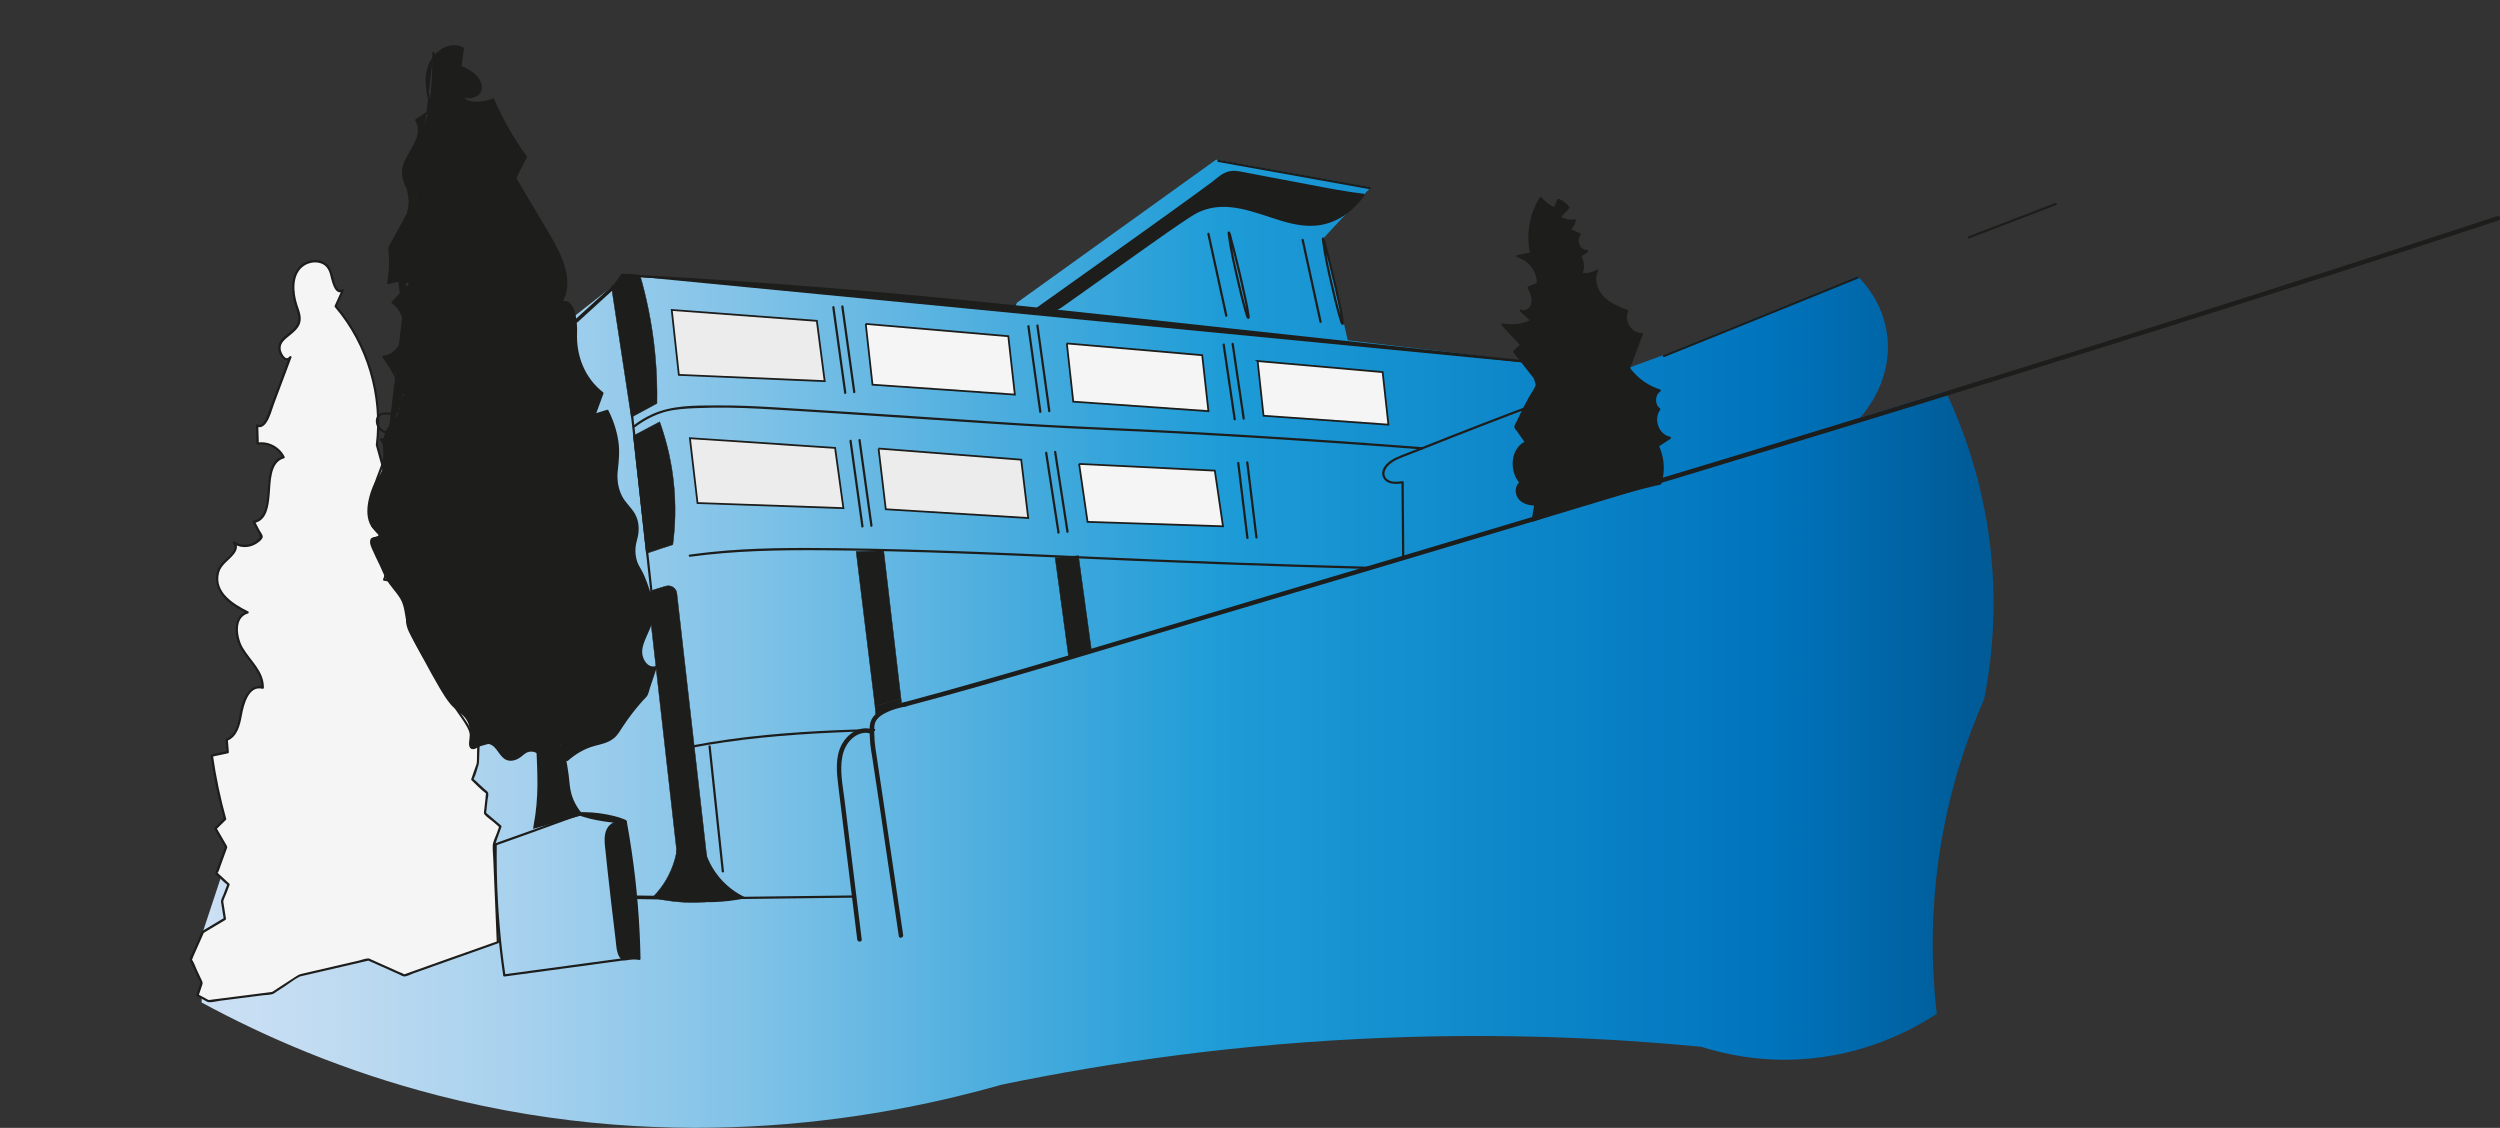 <?xml version="1.0" encoding="UTF-8"?><svg id="Calque_2" xmlns="http://www.w3.org/2000/svg" xmlns:xlink="http://www.w3.org/1999/xlink" viewBox="0 0 1387.2 625.83"><rect x="0" y="0" width="1387.2" height="625.83" fill="#333333" stroke="none"/><defs><style>.cls-1{opacity:.4;}.cls-1,.cls-2{fill:none;}.cls-3{fill:url(#Ciel);}.cls-4,.cls-5{fill:#f5f5f5;}.cls-6,.cls-7,.cls-8,.cls-9{fill:#1d1d1b;}.cls-10{fill:url(#Orange_Jaune);}.cls-7,.cls-8,.cls-11,.cls-5,.cls-9,.cls-2{stroke:#1d1d1b;stroke-miterlimit:10;}.cls-7,.cls-2{stroke-width:2px;}.cls-8{stroke-width:.25px;}.cls-11{fill:#ececec;}</style><linearGradient id="Orange_Jaune" x1="562.82" y1="129.54" x2="675.08" y2="129.54" gradientUnits="userSpaceOnUse"><stop offset="0" stop-color="#ffee25"/><stop offset=".02" stop-color="#fee820"/><stop offset=".1" stop-color="#fdd60e"/><stop offset=".19" stop-color="#fdca03"/><stop offset=".28" stop-color="#fdc700"/><stop offset=".67" stop-color="#f08f34"/><stop offset=".89" stop-color="#e86031"/><stop offset="1" stop-color="#e2312d"/></linearGradient><linearGradient id="Ciel" x1="111.91" y1="357.19" x2="1106.22" y2="357.19" gradientUnits="userSpaceOnUse"><stop offset="0" stop-color="#cce0f4"/><stop offset=".06" stop-color="#c2dcf2"/><stop offset=".17" stop-color="#a9d2ee"/><stop offset=".31" stop-color="#7fc2e7"/><stop offset=".46" stop-color="#46abdd"/><stop offset=".57" stop-color="#1e9cd7"/><stop offset=".87" stop-color="#0075be"/><stop offset=".99" stop-color="#005b97"/></linearGradient></defs><g id="Calque_1-2"><g><polygon class="cls-1" points="0 0 998.06 0 993.66 554.35 28.77 550.7 0 0"/><g><path class="cls-10" d="M562.82,169.93c37.42-26.93,74.84-53.86,112.26-80.79"/><path class="cls-6" d="M563.13,170.47c14.59-10.5,29.18-21,43.77-31.5s29.18-21,43.77-31.5c8.24-5.93,16.48-11.86,24.72-17.79,.65-.47,.02-1.55-.63-1.08-14.59,10.5-29.18,21-43.77,31.5-14.59,10.5-29.18,21-43.77,31.5-8.24,5.93-16.48,11.86-24.72,17.79-.65,.47-.02,1.55,.63,1.08h0Z"/></g><path class="cls-3" d="M275.22,209.7l70.24-55.28,7.43-1.38,209.4,18.67,2.06-3.81,110.41-79.34,85.82,15.41-25.87,27.82,13.13,57.05,130.32,15.22,19.17,1.55,4.85-.97,22.15-8.08,106.48-43.27c3.83,3.81,13.66,14.63,16.17,31.55,3.82,25.8-12.54,44.39-14.94,47.02,15.86-4.91,31.73-9.82,47.59-14.74,10.85,23.05,24.47,59.94,26.35,106.71,1,24.91-1.56,46.62-5,64-9.24,21.02-19.66,50.54-25,87-5.14,35.15-3.9,65.4-1.31,87.73-12.71,8.3-39.67,23.37-76.69,25.27-22.81,1.17-41.56-3.06-54-7-51.6-4.96-110.39-7.51-175-5-80.89,3.14-152.57,13.5-213,26-62.53,17.75-178.37,40.57-313,6-52.36-13.45-96.23-32.66-131.09-51.55v-37.18l15.65-47.3L275.22,209.7Z"/><g><path class="cls-6" d="M345.46,152.7c68.06,3.64,136.05,8.92,203.87,15.84,17.9,1.82,35.78,3.76,53.67,5.7,100.13,10.85,200.26,21.69,300.39,32.54"/><path class="cls-6" d="M345.46,153.33c72.84,3.91,145.57,9.7,218.12,17.31,72.28,7.58,144.52,15.61,216.78,23.44,41.01,4.44,82.02,8.89,123.04,13.33,.8,.09,.79-1.16,0-1.25-72.79-7.89-145.58-15.77-218.36-23.66-72.12-7.81-144.2-16.06-216.49-22.04-40.98-3.39-82.01-6.18-123.08-8.38-.8-.04-.8,1.21,0,1.25h0Z"/></g><path class="cls-6" d="M904.15,205.64c-10.21,3.06-20.29,6.54-30.33,10.12-11.83,4.21-23.59,8.6-35.32,13.06-11.12,4.23-22.21,8.54-33.29,12.89-8.28,3.25-16.55,6.53-24.81,9.81-4.07,1.61-8.45,3.03-11.44,6.42-1.8,2.04-2.74,4.77-1.36,7.31,1.3,2.4,4.02,3.18,6.58,3.26,1.42,.05,2.84-.11,4.25-.32l-.79-.6c.12,14.01,.23,28.02,.35,42.03,0,.8,1.26,.81,1.25,0-.12-14.01-.23-28.02-.35-42.03,0-.44-.39-.66-.79-.6-2.68,.41-6.29,.77-8.49-1.18-2.77-2.46-1-5.95,1.24-7.98,3.06-2.77,7.16-4.01,10.93-5.51,8.02-3.18,16.04-6.36,24.07-9.51,10.6-4.16,21.23-8.29,31.87-12.34,11.23-4.28,22.49-8.49,33.8-12.54,9.88-3.55,19.81-7,29.84-10.11,1.05-.33,2.1-.65,3.16-.96,.77-.23,.44-1.44-.33-1.21h0Z"/><path class="cls-6" d="M923.46,198.12c28-11.27,55.98-22.59,83.93-33.96,7.84-3.19,15.67-6.38,23.51-9.57,.73-.3,.41-1.51-.33-1.21-27.95,11.4-55.92,22.75-83.91,34.05-7.84,3.17-15.69,6.33-23.53,9.49-.74,.3-.42,1.51,.33,1.21h0Z"/><path class="cls-6" d="M1092.59,132.34c16.1-6.19,32.2-12.38,48.3-18.57,.74-.29,.42-1.49-.33-1.21-16.1,6.19-32.2,12.38-48.3,18.57-.74,.29-.42,1.49,.33,1.21h0Z"/><g><path class="cls-6" d="M853.75,212.41c-4.5-5.77-9.01-11.54-13.51-17.3,1.3-1.26,2.61-2.52,3.91-3.77-3.49-3.76-6.99-7.52-10.48-11.28,5.46,1.09,11.24,.34,16.27-2.11-2.01-1.85-4.02-3.7-6.03-5.54,2.61,1.39,5.86-1.24,6.37-4.24,.51-2.99-.81-5.96-2.09-8.7,1.74-.69,3.48-1.38,5.22-2.07,.13-6.96-4.92-13.66-11.47-15.23,2.56-.51,5.13-1.02,7.69-1.53-2.38-10.41-.44-21.8,5.24-30.74,2.08,2.59,4.8,4.63,7.82,5.86,.65-1.62,1.31-3.25,1.96-4.87,2.22,.8,4.19,2.31,5.58,4.27-1.68,1.79-3.36,3.58-5.05,5.36,2.54,1.65,5.69,2.29,8.64,1.75-.43,1.99-1.51,3.83-3.03,5.13,1.92,.89,3.83,1.77,5.75,2.66-3.01,3.11-.17,9.6,4.08,9.3-1.31,.91-2.62,1.82-3.93,2.74,1.85,2.85,2.1,6.74,.63,9.82,3,.6,6.22-.03,8.8-1.73-2.43,4.75-.47,10.89,3.2,14.69,3.67,3.81,8.68,5.82,13.53,7.73-2.7,5.49,2.18,13.13,8.11,12.7-2.38,6.34-4.76,12.68-7.13,19.01,4.22,5.87,10.32,10.26,17.1,12.33-3.42,2.11-3.58,8.09-.27,10.39-4.21,5.32-.66,14.85,5.9,15.87-2.25,1.49-4.5,2.97-6.75,4.46,.91,1.9,1.94,4.57,2.45,7.89,.88,5.71-.22,10.4-1.02,12.95-11.39,2.66-23.27,5.74-35.58,9.32-12.37,3.6-24.12,7.39-35.24,11.29,.51-2.96,1.02-5.93,1.53-8.89-3.23-.06-6.69-.88-8.82-3.39-2.13-2.52-2.11-7.07,.68-8.75-6.09-6.28-4.96-18.92,2.93-22.44-1.97-2.81-3.93-5.63-5.9-8.44,3.44-8,7.47-15.72,12.04-23.08-2.2-7.18-4.41-14.37-6.61-21.55"/><path class="cls-6" d="M854.19,211.97c-4.5-5.77-9.01-11.54-13.51-17.3v.88c1.3-1.26,2.61-2.52,3.91-3.77,.25-.24,.23-.64,0-.88-3.49-3.76-6.99-7.52-10.48-11.28l-.61,1.04c5.7,1.09,11.51,.32,16.75-2.17,.36-.17,.41-.73,.13-.98-2.01-1.85-4.02-3.7-6.03-5.54l-.76,.98c2.7,1.28,5.54-.51,6.75-3.01,1.7-3.52-.11-7.54-1.62-10.78l-.37,.92c1.74-.69,3.48-1.38,5.22-2.07,.26-.1,.46-.31,.46-.6,.04-7.17-4.9-14.05-11.93-15.83v1.21c2.56-.51,5.13-1.02,7.69-1.53,.34-.07,.51-.46,.44-.77-2.3-10.3-.43-21.32,5.18-30.26l-.98,.13c2.18,2.66,4.93,4.69,8.1,6.02,.34,.14,.66-.16,.77-.44,.65-1.62,1.31-3.25,1.96-4.87l-.77,.44c2.1,.8,3.87,2.17,5.21,3.98l.1-.76c-1.68,1.79-3.36,3.58-5.05,5.36-.28,.3-.22,.76,.13,.98,2.75,1.72,5.92,2.34,9.12,1.82l-.77-.77c-.45,1.92-1.4,3.54-2.87,4.86-.28,.25-.23,.82,.13,.98,1.92,.89,3.83,1.77,5.75,2.66l-.13-.98c-3.23,3.56-.5,10.55,4.52,10.36l-.32-1.16c-1.31,.91-2.62,1.82-3.93,2.74-.27,.19-.41,.55-.22,.86,1.72,2.77,1.98,6.21,.63,9.19-.15,.33-.06,.84,.37,.92,3.25,.58,6.49-.03,9.28-1.79l-.86-.86c-2.31,4.75-.86,10.34,2.32,14.33,3.69,4.63,9.44,6.91,14.79,9.01l-.37-.92c-2.72,5.85,1.93,13.97,8.65,13.64l-.6-.79c-1.45,3.86-2.9,7.73-4.35,11.59-.75,2.01-1.51,4.02-2.26,6.03-.22,.58-.66,1.25-.46,1.87s1.06,1.4,1.45,1.87c4.17,5.05,9.78,8.8,16.03,10.74l-.15-1.14c-3.86,2.54-3.96,8.74-.27,11.47l-.22-.86c-4.3,5.65-.88,15.53,6.28,16.79l-.15-1.14c-2.25,1.49-4.5,2.97-6.75,4.46-.3,.2-.38,.53-.22,.86,3.03,6.37,3.45,13.64,1.36,20.37l.44-.44c-18.85,4.4-37.51,9.6-55.92,15.58-4.98,1.62-9.95,3.3-14.9,5.03l.77,.77c.51-2.96,1.02-5.93,1.53-8.89,.07-.4-.17-.78-.6-.79-3.14-.08-6.88-.86-8.72-3.69-1.42-2.18-1.47-5.74,.9-7.29,.34-.22,.41-.68,.13-.98-5.55-5.86-5.1-17.79,2.81-21.45,.29-.13,.4-.6,.22-.86-1.97-2.81-3.93-5.63-5.9-8.44v.63c3.22-7.48,6.95-14.74,11.19-21.69,.35-.58,.94-1.17,.91-1.87-.03-.95-.66-2.14-.93-3.05-.62-2.03-1.25-4.06-1.87-6.09-1.27-4.14-2.54-8.28-3.81-12.42-.24-.77-1.44-.44-1.21,.33,1.53,5,3.07,10,4.6,14.99,.38,1.25,.77,2.5,1.15,3.75,.32,1.05,.92,2.1,.44,3.12-1.05,2.21-2.56,4.28-3.75,6.42-2.34,4.2-4.5,8.5-6.48,12.89-.41,.9-1.27,2.16-1.38,3.14-.09,.82,1.02,1.85,1.47,2.49,1.5,2.14,2.99,4.29,4.49,6.43l.22-.86c-8.66,4.01-9.11,17.02-3.06,23.42l.13-.98c-2.79,1.82-3.1,5.68-1.66,8.47,1.88,3.63,6.34,4.73,10.1,4.83l-.6-.79c-.51,2.96-1.02,5.93-1.53,8.89-.07,.43,.28,.94,.77,.77,12.74-4.46,25.61-8.55,38.58-12.25,6.66-1.9,13.35-3.7,20.07-5.4,3.16-.8,6.32-1.57,9.49-2.33,.92-.22,2.61-.2,3.11-1.07,.47-.82,.59-2.09,.78-3.01,1.25-6.2,.45-12.61-2.27-18.32l-.22,.86c2.25-1.49,4.5-2.97,6.75-4.46,.41-.27,.42-1.04-.15-1.14-6.42-1.13-9.37-9.91-5.53-14.95,.22-.29,.02-.68-.22-.86-2.92-2.16-2.75-7.32,.27-9.31,.45-.3,.38-.98-.15-1.14-5.92-1.85-11.21-5.38-15.22-10.12-.44-.52-1.28-1.21-1.27-1.91,0-.74,.7-1.86,.96-2.55,.67-1.78,1.33-3.56,2-5.33,1.33-3.56,2.67-7.11,4-10.67,.14-.37-.22-.81-.6-.79-5.7,.28-9.92-6.71-7.57-11.76,.18-.39,.03-.76-.37-.92-4.83-1.9-9.93-3.92-13.51-7.84-3.27-3.57-5.06-9.11-2.84-13.67,.26-.53-.29-1.21-.86-.86-2.5,1.58-5.4,2.19-8.32,1.67l.37,.92c1.53-3.39,1.34-7.28-.63-10.45l-.22,.86c1.31-.91,2.62-1.82,3.93-2.74,.48-.33,.35-1.19-.32-1.16-3.87,.14-6.16-5.44-3.63-8.23,.25-.27,.26-.8-.13-.98-1.92-.89-3.83-1.77-5.75-2.66l.13,.98c1.61-1.45,2.69-3.3,3.19-5.41,.12-.5-.3-.85-.77-.77-2.87,.47-5.71-.16-8.16-1.69l.13,.98c1.68-1.79,3.36-3.58,5.05-5.36,.17-.18,.26-.53,.1-.76-1.55-2.09-3.53-3.62-5.96-4.55-.34-.13-.65,.15-.77,.44-.65,1.62-1.31,3.25-1.96,4.87l.77-.44c-2.97-1.25-5.51-3.22-7.55-5.7-.27-.32-.79-.18-.98,.13-5.79,9.22-7.68,20.6-5.31,31.22l.44-.77c-2.56,.51-5.13,1.02-7.69,1.53-.61,.12-.58,1.06,0,1.21,6.5,1.65,11.05,8,11.01,14.63l.46-.6c-1.74,.69-3.48,1.38-5.22,2.07-.4,.16-.56,.52-.37,.92,1.22,2.62,2.71,5.76,1.91,8.71-.58,2.15-2.99,4.48-5.34,3.37-.6-.29-1.31,.47-.76,.98,2.01,1.85,4.02,3.7,6.03,5.54l.13-.98c-4.91,2.34-10.44,3.07-15.79,2.05-.6-.12-1.05,.57-.61,1.04,3.49,3.76,6.99,7.52,10.48,11.28v-.88c-1.3,1.26-2.61,2.52-3.91,3.77-.26,.26-.21,.62,0,.88,4.5,5.77,9.01,11.54,13.51,17.3,.49,.63,1.37-.26,.88-.88h0Z"/></g><path class="cls-6" d="M502.45,392.04c57.83-15.34,115.02-33.2,172.37-50.24,57.66-17.13,115.3-34.29,172.91-51.57,57.61-17.28,115.19-34.68,172.71-52.28,57.52-17.6,114.99-35.38,172.37-53.44,57.39-18.06,114.69-36.4,171.88-55.08,7.22-2.36,14.44-4.72,21.65-7.09,1.52-.5,.87-2.91-.66-2.41-57.16,18.77-114.44,37.18-171.81,55.32-57.36,18.13-114.8,35.98-172.31,53.62s-115.07,35.08-172.67,52.4-115.24,34.5-172.89,51.64c-57.43,17.07-114.73,34.71-172.45,50.8-7.24,2.02-14.49,3.99-21.75,5.92-1.55,.41-.89,2.82,.66,2.41h0Z"/><path class="cls-6" d="M346.4,153.34c.64,19.14,3.72,38.17,9.17,56.53,.23,.77,1.44,.44,1.21-.33-5.42-18.26-8.49-37.16-9.13-56.2-.03-.8-1.28-.81-1.25,0h0Z"/><path class="cls-6" d="M378.98,421.39l-1.85-4.63c-.24-.59-1.31-.6-1.23,.17,1.79,17.53,3.58,35.07,5.37,52.6,.51,5.02,1.03,10.04,1.54,15.06,.06,.56,.85,.92,1.16,.32,.79-1.52,1.58-3.03,2.37-4.55,.37-.71-.71-1.35-1.08-.63-.79,1.52-1.58,3.03-2.37,4.55l1.16,.32c-1.79-17.53-3.58-35.07-5.37-52.6-.51-5.02-1.03-10.04-1.54-15.06l-1.23,.17,1.85,4.63c.29,.74,1.5,.42,1.21-.33h0Z"/><path class="cls-6" d="M370.59,417.98c3.46,17.88,6.24,35.88,8.32,53.97,.59,5.13,1.12,10.26,1.6,15.4,.07,.79,1.32,.8,1.25,0-1.7-18.16-4.08-36.26-7.15-54.24-.88-5.16-1.82-10.32-2.82-15.46-.15-.79-1.36-.45-1.21,.33h0Z"/><path class="cls-6" d="M393.11,414.14c1.91,18.01,3.82,36.02,5.73,54.03,.54,5.12,1.09,10.24,1.63,15.37,.08,.79,1.33,.8,1.25,0-1.91-18.01-3.82-36.02-5.73-54.03-.54-5.12-1.09-10.24-1.63-15.37-.08-.79-1.33-.8-1.25,0h0Z"/><path class="cls-6" d="M368.33,393.43c-1.89-20.63-3.78-41.26-5.67-61.89-.07-.79-1.32-.8-1.25,0,1.89,20.63,3.78,41.26,5.67,61.89,.07,.79,1.32,.8,1.25,0h0Z"/><path class="cls-6" d="M363.15,337.89c-3.25-29.57-6.5-59.14-9.75-88.71-.91-8.26-1.82-16.52-2.72-24.78-.09-.79-1.34-.8-1.25,0,3.25,29.57,6.5,59.14,9.75,88.71,.91,8.26,1.82,16.52,2.72,24.78,.09,.79,1.34,.8,1.25,0h0Z"/><path class="cls-6" d="M349.68,153.39c1.67,19.04,4.71,37.96,9.11,56.56,.18,.78,1.39,.45,1.21-.33-4.37-18.5-7.4-37.29-9.06-56.23-.07-.8-1.32-.8-1.25,0h0Z"/><path class="cls-6" d="M501.78,389.63c-3.29,.62-6.54,1.53-9.63,2.84-3.65,1.55-7.69,3.91-9.02,7.9-.93,2.78-.59,6.21-.46,9.1,.11,2.44,.36,4.88,.76,7.29,.23,1.41,.46,2.83,.68,4.24,2.62,16.92,5.08,33.86,7.58,50.8,2.35,15.89,4.69,31.77,7.04,47.66,.23,1.59,2.64,.91,2.41-.66-3.68-24.95-7.35-49.9-11.06-74.84-1.04-6.98-2.08-13.96-3.14-20.93-.81-5.28-1.76-10.49-1.82-15.86-.03-2.69-.31-5.68,1.43-7.93,1.37-1.77,3.39-2.97,5.37-3.93,3.31-1.6,6.94-2.59,10.55-3.27,1.58-.3,.91-2.71-.66-2.41h0Z"/><path class="cls-6" d="M483.37,404.53c-6.61-1.79-13.02,2.67-16.14,8.29-3.93,7.07-3,15.72-2.06,23.41,2.22,18.13,4.46,36.26,6.7,54.38,1.26,10.23,2.52,20.45,3.78,30.68,.19,1.58,2.7,1.6,2.5,0-2.12-17.24-4.24-34.47-6.37-51.71-1.07-8.66-2.13-17.32-3.2-25.98-.96-7.81-2.76-16.22-1.13-24.05,.79-3.8,2.51-7.25,5.44-9.84,2.68-2.38,6.26-3.73,9.81-2.77,1.56,.42,2.22-1.99,.66-2.41h0Z"/><g><path class="cls-6" d="M338.57,458.43c-3.04,3.12-2.48,8.24-2.2,11.09,1.09,11.03,1.64,16.55,6.25,55.18,.14,1.21,.79,6.78,3.42,7.55,.96,.28,1.66-.23,3.72-.46,2.15-.24,3.92,.01,5.04,.25-.21-11.81-.89-24.6-2.25-38.21-1.36-13.61-3.23-26.27-5.37-37.88-2.3-.18-6.12-.09-8.62,2.47Z"/><path class="cls-6" d="M338.12,457.99c-3.8,4.11-2.52,10.2-2.02,15.26,.31,3.14,.64,6.27,.98,9.41,1.4,12.9,2.96,25.79,4.5,38.67,.38,3.21,.43,7.19,2.32,9.97,.8,1.18,1.94,1.84,3.38,1.6,2.53-.41,4.8-.77,7.35-.24,.39,.08,.8-.17,.79-.6-.37-20.12-2.03-40.21-4.97-60.12-.8-5.4-1.69-10.78-2.67-16.14-.05-.28-.34-.44-.6-.46-3.26-.24-6.63,.29-9.06,2.66-.58,.56,.31,1.45,.88,.88,2.19-2.13,5.25-2.5,8.18-2.29l-.6-.46c3.62,19.75,5.98,39.73,7.03,59.79,.28,5.38,.47,10.76,.57,16.14l.79-.6c-1.92-.39-3.88-.49-5.83-.2-1.6,.24-3.03,.98-4.15-.59-1.68-2.36-1.74-5.86-2.07-8.62-.95-7.95-1.89-15.9-2.82-23.86s-1.81-15.65-2.6-23.49c-.16-1.58-.32-3.17-.47-4.75-.37-3.74-.79-8.08,1.98-11.07,.55-.59-.34-1.48-.88-.88Z"/></g><path class="cls-6" d="M275.18,469.12c15.65-5.53,31.27-11.16,46.85-16.9,.75-.28,.42-1.48-.33-1.21-15.58,5.74-31.19,11.38-46.85,16.9-.75,.27-.43,1.47,.33,1.21h0Z"/><path class="cls-6" d="M274.39,468.52c-.26,19.3,.69,38.61,2.87,57.79,.57,5.04,1.23,10.07,1.97,15.09,.05,.36,.47,.48,.77,.44,17.21-2.33,34.42-4.66,51.63-6.99,4.86-.66,9.72-1.32,14.58-1.97,.79-.11,.46-1.31-.33-1.21-17.21,2.33-34.42,4.66-51.63,6.99-4.86,.66-9.72,1.32-14.58,1.97l.77,.44c-2.78-18.88-4.36-37.94-4.75-57.03-.1-5.17-.12-10.34-.05-15.52,.01-.8-1.24-.81-1.25,0h0Z"/><g><path class="cls-6" d="M347.18,455.96c-.15,.8-8.33-.24-11.81-.77-6.45-.99-13.62-2.86-13.51-3.57,.07-.5,3.7-.31,5.37-.23,10.28,.53,20.12,3.68,19.95,4.57Z"/><path class="cls-6" d="M346.58,455.79c.24-.61,.22-.09-.03-.21-.13-.06-.53,.04-.68,.04-.63,.01-1.27-.02-1.9-.06-1.57-.1-3.13-.27-4.69-.46-3.8-.47-7.58-1.1-11.31-1.99-1.62-.39-3.29-.77-4.83-1.39-.14-.06-.48-.3-.63-.3-.27,.01-.39,.38-.03,.57,.12,.06,.71-.07,.88-.07,.46-.02,.92-.01,1.38,0,4.39,.08,8.76,.6,13.06,1.49,2.05,.43,4.08,.93,6.07,1.58,.64,.21,1.29,.43,1.9,.71,.2,.09,.42,.25,.63,.32,.33,.11,.17,.35,.17-.05-.01,.8,1.24,.81,1.25,0,.01-.85-1.21-1.26-1.82-1.52-1.79-.75-3.69-1.27-5.57-1.73-5.17-1.26-10.51-1.98-15.84-2.06-.73-.01-3.39-.31-3.34,1,.04,1.04,2.02,1.43,2.74,1.66,4.52,1.43,9.25,2.23,13.94,2.85,2.18,.29,4.37,.56,6.57,.67,.9,.05,2.85,.37,3.29-.72,.3-.75-.91-1.07-1.21-.33Z"/></g><path class="cls-6" d="M352.31,237.07c5.13-3.87,10.95-7.02,17.19-8.65,5.44-1.41,11.15-1.72,16.74-1.95,12.05-.5,24.1-.3,36.13,.37,27.35,1.54,54.68,3.4,82.01,5.2,24.38,1.61,48.75,3.34,73.13,4.78,24.61,1.45,49.27,2.23,73.89,3.55,40.48,2.17,80.94,4.77,121.36,7.77,5.46,.41,10.91,.82,16.37,1.24,.8,.06,.8-1.19,0-1.25-41.63-3.21-83.29-5.99-124.97-8.32-26.87-1.5-53.76-2.5-80.64-3.91-23.14-1.22-46.25-2.93-69.37-4.47-28.43-1.89-56.86-3.8-85.3-5.48-10.19-.6-20.31-1.05-30.52-1-12.33,.06-25.38-.25-36.8,5.05-3.5,1.62-6.79,3.64-9.86,5.96-.63,.48-.01,1.56,.63,1.08h0Z"/><g><path class="cls-6" d="M749.22,107.12c-5.09-.76-46.14-8.39-59.91-11.12-2.27-.45-4.62-.9-6.88-.41-3.3,.72-5.46,2.67-6.02,3.15-4.25,3.65-44.17,32.2-100.89,72.53,2.72,.99,6.23,1.67,9.82,.51,1.76-.57,2.97-1.4,3.48-1.76,6.02-4.22,48.94-34.84,58.65-41.57,10.23-7.09,15.4-10.49,18.09-11.59,27.11-11.05,48.92,15.95,74.23,5.31,4.38-1.84,10.66-5.56,16.84-14.04-2.97-.37-5.5-.73-7.41-1.02Z"/><path class="cls-6" d="M749.38,106.52c-10.31-1.56-20.56-3.68-30.8-5.59-6.65-1.24-13.3-2.49-19.95-3.76-2.59-.49-5.18-.99-7.76-1.5-1.74-.34-3.47-.74-5.24-.87-2.36-.18-4.64,.34-6.73,1.45-2.22,1.18-4.19,3.08-6.21,4.6-3.05,2.29-6.14,4.54-9.23,6.78-10.88,7.91-21.82,15.74-32.76,23.56-16.2,11.59-32.43,23.14-48.67,34.69-2.28,1.62-4.56,3.24-6.84,4.86-.45,.32-.38,.96,.15,1.14,4.45,1.57,9.31,1.63,13.37-1.03,1.16-.76,2.28-1.6,3.41-2.4,4.13-2.92,8.24-5.85,12.36-8.78,10.81-7.69,21.62-15.38,32.45-23.05,3.59-2.54,7.18-5.09,10.79-7.59s7.5-5.2,11.32-7.69c2.01-1.31,4.05-2.67,6.24-3.68,15.21-6.99,31,.42,45.69,4.86,7.16,2.16,14.65,3.62,22.11,2.29s13.99-5.26,19.2-10.58c1.77-1.8,3.37-3.75,4.87-5.78,.32-.43-.13-.89-.54-.94-2.42-.3-4.83-.63-7.24-.99-.79-.12-1.13,1.09-.33,1.21,2.52,.38,5.05,.72,7.58,1.04l-.54-.94c-4.92,6.68-11.4,12.33-19.43,14.83-7.43,2.31-15.14,1.47-22.54-.53-14.68-3.97-29.17-11.58-44.71-7.23-5.93,1.66-10.86,5.23-15.9,8.65-4.54,3.09-9.03,6.23-13.51,9.4-10.51,7.42-20.98,14.88-31.47,22.33-4.64,3.3-9.29,6.61-13.94,9.91-3.39,2.4-7.09,5.81-11.29,6.46-2.59,.4-5.19-.1-7.63-.96l.15,1.14c16.68-11.86,33.35-23.72,50-35.62,11.6-8.29,23.2-16.58,34.75-24.95,5.37-3.89,10.94-7.65,16.05-11.89,2.61-2.16,5.5-3.59,8.99-3.31,2.98,.24,5.99,1.04,8.93,1.61,6.32,1.22,12.64,2.41,18.96,3.59,11.33,2.12,22.65,4.3,34.02,6.22,.5,.09,1.01,.17,1.51,.25,.79,.12,1.13-1.09,.33-1.21Z"/></g><path class="cls-6" d="M682.54,130.31c-.03-.25,0-.62-.09-.84-.08-.19,.12-.41-.06-.12l-.54,.31c-.73-.01-.34-.33-.43-.16,0,0,0-.03,.06,.14,.09,.29,.2,.58,.29,.87,.29,.93,.55,1.87,.81,2.81,.83,3.02,1.6,6.05,2.36,9.09,1.87,7.48,3.65,14.98,5.27,22.51,.6,2.8,1.2,5.61,1.66,8.44,.12,.76,.25,1.53,.29,2.31,.01,.22,.04,.46,0,.41-.18-.22,.94-.29,.85-.19,.02-.03-.06,.03-.1-.18-.14-.77-.61-1.61-.85-2.36-.44-1.41-.83-2.83-1.21-4.26-1.07-3.99-2.04-8-2.97-12.02-2.05-8.82-4.25-17.76-5.34-26.76-.1-.79-1.35-.8-1.25,0,1.05,8.69,3.13,17.31,5.09,25.83,1.03,4.48,2.1,8.95,3.29,13.38,.41,1.53,.83,3.06,1.32,4.57,.25,.77,.47,1.71,.92,2.39,.39,.59,1.15,.74,1.44-.04,.19-.51,.03-1.25-.04-1.77-.33-2.73-.92-5.44-1.48-8.12-1.72-8.23-3.68-16.42-5.72-24.58-.8-3.21-1.62-6.42-2.51-9.61-.19-.7-.66-3.95-1.75-3.95-.94,0-.63,1.37-.57,1.9,.09,.79,1.34,.8,1.25,0Z"/><path class="cls-6" d="M669.92,129.92c3.31,15.14,6.61,30.28,9.92,45.42,.17,.79,1.38,.45,1.21-.33-3.31-15.14-6.61-30.28-9.92-45.42-.17-.79-1.38-.45-1.21,.33h0Z"/><path class="cls-6" d="M311.17,169.58h-1.81c-.34-.01-.67,.06-.96,.22-.31,.1-.58,.27-.8,.52-.24,.23-.42,.49-.52,.8-.16,.3-.23,.62-.22,.96l.09,.66c.12,.42,.33,.79,.64,1.1l.51,.39c.39,.23,.81,.34,1.26,.34h1.81c.34,.01,.67-.06,.96-.22,.31-.1,.58-.27,.8-.52,.24-.23,.42-.49,.52-.8,.16-.3,.23-.62,.22-.96l-.09-.66c-.12-.42-.33-.79-.64-1.1l-.51-.39c-.39-.23-.81-.34-1.26-.34h0Z"/><g><path class="cls-4" d="M209.11,246.79c3.43-27.43-5.15-56.23-22.91-76.89,1.32-2.93,2.64-5.87,3.96-8.8-4.32,2.66-5.3-6.16-7.08-11.03-2.46-6.74-12.86-6.61-17.17-.95-4.31,5.66-3.72,13.86-1.4,20.65,.93,2.71,2.11,5.54,1.58,8.36-.98,5.21-6.97,7.42-10.11,11.61s2.22,12.75,5.12,8.37c-4.2,11.19-8.4,22.39-12.59,33.58-1,2.67-3.53,5.92-5.84,4.33,.1,3.36,.2,6.73,.29,10.09,5.68-1.02,11.83,2.2,14.4,7.54-13.57,3.3-2.71,33.57-16.48,35.88,1.42,2.75,2.85,5.5,4.27,8.25-3.1,5.14-10.56,6.74-15.37,3.29,3.91,3.63-3.28,8.39-6.78,12.45-3.79,4.38-2.86,11.57,.56,16.26s8.71,7.45,13.84,9.97c-7.7,1.91-7.24,13.89-2.75,20.65s11.42,12.94,11.14,21.14c-6.06-1.82-10.59,5.93-11.71,12.37-1.12,6.44-2.3,14.43-8.29,16.5,.19,2.3,.38,4.61,.57,6.91-2.94,.63-5.88,1.26-8.82,1.89,1.66,11.9,4.12,23.67,7.36,35.21-1.78,1.75-3.55,3.49-5.33,5.24,1.98,3.42,3.97,6.84,5.95,10.26l-5.36,14.65,6.65,6.15-3.58,9.36,1.54,9.72-12.17,7.28-6.77,15.25,6.1,12.99-2.33,6.89,6.09,3.25,35.52-4.53,14.96-9.72,38.31-8.88,19.85,8.88,24.92-8.88,27.01-9.57-2.27-53.98,3.66-10.26-8.55-7.26,1.22-11.26-8.24-7.59,3.05-8.85,.65-18.23-12.13-17.65,.97-23.05-14.96-14.45v-51.7l-20.85-16.55-9.69-35.17Z"/><path class="cls-6" d="M209.74,246.79c3.35-27.55-5.05-56.2-23.1-77.33l.1,.76c1.32-2.93,2.64-5.87,3.96-8.8,.25-.55-.27-1.18-.86-.86-3.23,1.8-4.38-4.6-4.95-6.62-.77-2.75-1.37-5.65-3.69-7.54-4.47-3.63-11.85-2.32-15.45,1.92-5.24,6.14-4.03,15.27-1.61,22.3,.86,2.51,1.92,5.18,1.23,7.86-.54,2.07-2.02,3.67-3.57,5.05-2.32,2.06-5.71,3.98-6.96,6.96-1.04,2.49-.23,5.68,1.42,7.72s3.8,2.35,5.37,.22l-1.14-.48c-2.52,6.72-5.04,13.43-7.56,20.15-1.21,3.23-2.43,6.47-3.64,9.7-.76,2.04-2.85,9.63-6.32,7.69-.4-.22-.95,.05-.94,.54,.1,3.36,.2,6.73,.29,10.09,.01,.44,.39,.67,.79,.6,5.64-.88,11.13,2.24,13.69,7.26l.37-.92c-7.22,1.9-7.9,10.74-8.45,16.9s-.11,17.5-8.03,18.98c-.42,.08-.54,.59-.37,.92,1.18,2.28,2.48,4.54,3.56,6.87,.54,1.17,.28,1.54-.63,2.47-.69,.7-1.48,1.28-2.34,1.76-3.41,1.87-7.6,1.77-10.83-.41-.6-.41-1.24,.48-.76,.98,3.22,3.32-3.41,8.07-5.52,10.21-2.85,2.89-4.23,6.3-3.82,10.39,.95,9.41,9.42,14.39,17.09,18.17l.15-1.14c-7.29,2.03-7.29,11.28-5.27,17.14,3.14,9.1,13.33,14.88,13.2,25.25l.79-.6c-6.28-1.63-10.29,5.05-11.84,10.15-1.87,6.13-1.26,15.96-8.49,18.72-.24,.09-.48,.31-.46,.6,.19,2.3,.38,4.61,.57,6.91l.46-.6c-2.94,.63-5.88,1.26-8.82,1.89-.36,.08-.48,.45-.44,.77,1,7.11,2.27,14.18,3.83,21.18,.77,3.44,1.6,6.86,2.5,10.26,.2,.74,.5,1.51,.61,2.26,.2,1.35-.05,1.51-1.02,2.47-1.24,1.22-2.49,2.44-3.73,3.67-.2,.19-.24,.52-.1,.76l3.57,6.16c.59,1.01,1.1,2.14,1.78,3.08,.26,.36,.44,.41,.46,.74,.02,.45-.46,1.26-.61,1.68l-1.04,2.85c-1.21,3.31-2.42,6.62-3.63,9.92-.07,.2,0,.47,.16,.61,2.01,1.86,3.93,3.99,6.11,5.65,.77,.59,.12,.46,.37-.05-.16,.32-.26,.69-.39,1.02l-1.8,4.71c-.42,1.09-1.12,2.31-1.32,3.46-.11,.62,.08,1.27,.18,1.9,.44,2.76,.87,5.52,1.31,8.28l.29-.71c-3.36,2.01-6.71,4.02-10.07,6.02-.81,.49-1.86,.89-2.4,1.66-.9,1.27-1.39,3.14-2.02,4.56l-3.08,6.93c-.47,1.06-1.4,2.42-1.59,3.58-.17,1.04,.83,2.39,1.26,3.31l3.21,6.83c.44,.94,.83,1.94,1.34,2.86,.09,.17,.21,.38,.27,.57-.17-.61,0-.31-.25,.19-.92,1.95-1.43,4.22-2.12,6.27-.09,.25,.05,.58,.29,.71,1.36,.73,2.72,1.45,4.08,2.18,.75,.4,1.6,1.07,2.45,1.14,2,.18,4.46-.57,6.44-.82l23.78-3.03c1.65-.21,3.67-.15,5.26-.67,.74-.24,1.43-.85,2.08-1.28l4.78-3.11c2.66-1.73,5.37-4,8.24-5.35,.18-.09-.19,.07,.1-.03,.26-.09,.56-.13,.83-.19l3.2-.74,23.19-5.37,9.16-2.12c.57-.13,1.15-.3,1.73-.4-.29,.05-.54-.23-.12,.06,.36,.25,.87,.39,1.26,.57l10.36,4.63,5.28,2.36c.8,.36,1.72,.97,2.58,1.15,1.49,.32,3.78-1.07,5.17-1.56l11.59-4.13c11.35-4.04,22.7-8.06,34.05-12.08l1.66-.59c.25-.09,.47-.32,.46-.6-.75-17.77-1.48-35.55-2.24-53.32-.05-1.05,.47-1.94,.94-3.26,.89-2.5,1.78-4.99,2.67-7.49,.07-.19,0-.47-.16-.61-1.53-1.3-3.05-2.59-4.58-3.89l-2.96-2.51c-.26-.22-.51-.48-.79-.67-.48-.32-.06,.47-.01,.03,.26-2.39,.52-4.79,.78-7.18,.13-1.2,.83-3.34,.11-4.4-.41-.6-1.22-1.12-1.76-1.62l-3.4-3.13c-.76-.7-1.5-1.55-2.35-2.16-.21-.15-.38-.36-.58-.53,.54,.46-.09,.69,.37-.11,1.18-2.11,1.71-4.95,2.5-7.24,.37-1.06,.37-1.95,.41-3.09l.54-15.16c.04-.99,0-1.33-.57-2.14l-3.75-5.45-4.85-7.06c-.94-1.36-2.2-2.76-2.92-4.25-.16-.33,.02,.26,0,.15-.03-.15,0-.37,.02-.52,.09-.76,.07-1.55,.1-2.32l.33-7.84,.35-8.26c.05-1.16,.47-2.92,.17-4.05-.25-.95-1.58-1.8-2.25-2.45l-5.85-5.65-5.56-5.37c-.45-.44-.89-.91-1.37-1.32-.13-.11-.02,.6,.07,.03,.16-1.02,0-2.2,0-3.24v-6.04c0-11.12,0-22.24,0-33.35v-5.77c0-.88,.19-2,0-2.86-.16-.71-.59-.91-1.17-1.37l-4.99-3.96-12.66-10.05c-.57-.45-1.12-.96-1.72-1.37-.32-.22-.55-.55-.34-.16-.47-.88-.6-2.16-.86-3.12l-8.12-29.5c-.23-.83-.46-1.66-.69-2.5-.21-.77-1.42-.45-1.21,.33,1.92,6.96,3.84,13.92,5.75,20.89l3.27,11.89c.48,1.75,.56,2.46,1.95,3.57l10.08,8,5.57,4.43c1.16,.92,2.31,2.06,3.57,2.84,.47,.29,.43,.64,.3-.05,.02,.14,.02,.36,0,.49-.15,.88,0,1.93,0,2.82v40.23c0,2.54-.2,5.17,0,7.7,.13,1.7,2.49,3.12,3.64,4.23l10.03,9.68c.37,.35,.78,.93,1.22,1.18,.51,.29,.11-.25,.07,.03-.23,1.33-.12,2.81-.18,4.16l-.59,14.12c-.09,2.03-.66,4.06,.52,5.77l7.45,10.84,3.32,4.83c.22,.32,.53,.65,.69,1-.14-.3-.01-.05-.06,.45-.4,4.25-.31,8.6-.46,12.86-.05,1.48,.05,3.06-.16,4.52-.1,.7-.94,2.74-1.31,3.84-.57,1.66-1.15,3.33-1.72,4.99-.07,.2,0,.47,.16,.61,2.55,2.35,5,5.11,7.79,7.17,.13,.09,.33,.26,.42,.39-.27-.37-.08-.51-.18-.12-.18,.71-.17,1.55-.25,2.28l-.74,6.78c-.1,.97-.43,1.79,.19,2.54,1.16,1.4,2.98,2.53,4.36,3.7l2.52,2.14c.4,.34,.91,.99,1.4,1.19-.19-.08,.15-.68-.18-.34-.14,.14-.23,.64-.29,.8l-1,2.81c-.78,2.18-2.23,4.73-2.3,7.07s.2,4.74,.3,7.07c.38,9.02,.76,18.03,1.14,27.05,.27,6.46,.54,12.93,.81,19.39l.46-.6c-10.12,3.58-20.24,7.16-30.35,10.76l-20.64,7.35c-.27,.1-.57,.18-.83,.3-.13,.06,.57,.3,.1-.01-.93-.61-2.18-.97-3.19-1.43l-11.08-4.96-4.22-1.89c-.52-.23-1.02-.54-1.58-.55-1.6,0-3.57,.83-5.11,1.18-7.83,1.81-15.66,3.63-23.49,5.44l-8.42,1.95c-1.38,.32-2.18,.84-3.4,1.64l-9.99,6.49c-.95,.62-1.9,1.37-2.92,1.89-.24,.13,.47-.11,.05,0-.29,.07-.62,.08-.92,.12-7.07,.9-14.15,1.8-21.22,2.71l-10.38,1.32c-.84,.11-1.69,.28-2.53,.32-.45,.02-.04,.08-.07,.07-.65-.2-1.31-.7-1.91-1.02-1.36-.73-2.72-1.45-4.08-2.18l.29,.71,1.84-5.43c.44-1.3,.57-1.64,0-2.84l-2.8-5.96c-.84-1.78-1.51-3.96-2.62-5.59-.1-.14-.12-.35-.23-.49,.36,.44-.28,.66,.06,.39s.58-1.3,.74-1.67l2.89-6.5,2.59-5.82c.14-.32,.26-.77,.47-1.05-.38,.51,.65-.31,.92-.47,3.68-2.2,7.35-4.4,11.03-6.6,.26-.16,.33-.43,.29-.71l-.77-4.86-.52-3.26c-.06-.37-.11-.74-.18-1.11-.05-.3,.03-.66-.07-.17,.32-1.56,1.22-3.18,1.78-4.66,.6-1.56,1.19-3.12,1.79-4.68,.08-.2-.01-.47-.16-.61-1.97-1.83-3.95-3.65-5.92-5.48-.1-.1-.44-.52-.58-.54-.44-.06,.61-.89,.02,.46,.11-.24,.16-.51,.27-.75,.57-1.19,.93-2.55,1.39-3.79l3.31-9.05c.38-1.04,.52-1.17-.07-2.22-1.81-3.22-3.7-6.39-5.55-9.58l-.1,.76c1.78-1.75,3.55-3.49,5.33-5.24,.16-.16,.22-.39,.16-.61-3.23-11.57-5.68-23.32-7.36-35.21l-.44,.77c2.94-.63,5.88-1.26,8.82-1.89,.25-.05,.48-.34,.46-.6-.19-2.3-.38-4.61-.57-6.91l-.46,.6c5.78-2.21,7.26-8.8,8.26-14.27s3.63-16.63,11.41-14.61c.4,.1,.79-.19,.79-.6,.11-9.15-7.45-14.97-11.71-22.24-3.11-5.3-5.03-16.75,2.87-18.95,.49-.14,.65-.9,.15-1.14-8.16-4.02-18.95-10.67-16.18-21.52,1.11-4.34,5.4-6.79,8.08-10.11,1.75-2.16,2.79-4.71,.61-6.95l-.76,.98c3.66,2.47,8.51,2.49,12.32,.29,1.25-.72,3.89-2.52,4-4.12,.07-1.02-1.4-2.85-1.87-3.75-.83-1.6-1.66-3.21-2.49-4.81l-.37,.92c7.31-1.36,8.05-10.16,8.6-16.16s.1-17.67,7.88-19.72c.41-.11,.55-.57,.37-.92-2.83-5.56-8.92-8.79-15.1-7.83l.79,.6c-.1-3.36-.2-6.73-.29-10.09l-.94,.54c2.16,1.21,4.09-.26,5.36-2.05,2.2-3.11,3.15-7.33,4.48-10.87,3.17-8.46,6.34-16.91,9.51-25.37,.27-.71-.76-1.01-1.14-.48-2.15,2.93-4.56-2.1-4.83-3.9-.54-3.58,2.45-5.74,4.92-7.77,2.18-1.79,4.54-3.65,5.62-6.35,1.45-3.65-.21-7.28-1.34-10.76-2.14-6.64-3.06-16.6,3.34-21.33,2.45-1.81,5.76-2.55,8.75-1.9,3.24,.7,5.02,2.86,5.96,5.93s2.32,12.82,7.51,9.93l-.86-.86c-1.32,2.93-2.64,5.87-3.96,8.8-.12,.28-.1,.53,.1,.76,17.84,20.89,26.04,49.23,22.73,76.45-.1,.8,1.15,.79,1.25,0Z"/></g><path class="cls-6" d="M272.79,410.99c-3.76,1.07-7.51,2.14-11.27,3.2l.77,.77c.49-2.83,.38-5.71-.46-8.47s-2.3-5.03-3.85-7.32c-3.46-5.09-6.91-10.19-10.23-15.38-6.68-10.43-12.98-21.1-18.89-31.97-1.57-2.88-4.78-10.57,.13-12.12,.41-.13,.66-.73,.28-1.04-1.53-1.28-3.06-2.56-4.59-3.84l.16,.61c.31-1.92,1.77-3.46,3.77-3.53,.45-.02,.81-.53,.54-.94-3.58-5.54-9.46-9.25-16.04-9.92l.54,.94c1.91-3.87,.64-8.86-3.04-11.19l-.15,1.14c2.13-.69,3.67-2.26,4.42-4.36,.09-.24-.05-.6-.29-.71-3.47-1.62-6.14-4.4-7.72-7.88l-.37,.92c2.77-.99,5.55-1.99,8.32-2.98,.52-.18,.67-1.1,0-1.21-3.04-.47-5.7-1.95-7.74-4.24l.1,.76c2.17-2.83,1.76-6.43,1.2-9.73-.64-3.78-1.13-7.24-.27-11.03,1.46-6.45,5.14-12.31,6.03-18.9,.43-3.25-.14-6.42-2.16-9.05l-.54,.94c3.82,.09,7.43-1.28,10.31-3.79,.4-.35,.09-1.11-.44-1.07-3.26,.24-7.59,.59-10.03-2.06-1.7-1.85-2.42-5.98,.44-7.15,1.69-.69,3.6-.1,5.37-.25,1.24-.11,2.44-.46,3.54-1.03,2.29-1.17,4.13-3.21,5.23-5.52,1.3-2.71,1.62-5.82,.59-8.67l-.29,.71c.51-.37,1.35-.32,1.66,.33,.44,.91-.74,1.59-1.49,1.29s-1.07,.91-.33,1.21c1.55,.62,3.4-.77,3.13-2.46s-2.31-2.38-3.6-1.44c-.21,.15-.39,.43-.29,.71,2.1,5.78-2.18,13.44-8.62,13.66-2.86,.1-6.35-.66-7.69,2.64-.92,2.26-.15,5.11,1.47,6.86,2.7,2.92,7.31,2.69,10.92,2.43l-.44-1.07c-2.62,2.29-5.94,3.5-9.42,3.42-.43-.01-.83,.56-.54,.94,3.95,5.14,1.49,11.59-.59,16.98-2.3,5.98-4.68,11.83-3.7,18.35,.59,3.93,2.17,8.62-.5,12.11-.17,.23-.07,.57,.1,.76,2.17,2.44,5.06,4.06,8.29,4.56v-1.21c-2.77,.99-5.55,1.99-8.32,2.98-.41,.15-.55,.53-.37,.92,1.65,3.65,4.53,6.63,8.17,8.33l-.29-.71c-.6,1.67-1.85,2.94-3.55,3.48-.52,.17-.61,.85-.15,1.14,3.08,1.95,4.19,6.23,2.59,9.48-.22,.45,.06,.89,.54,.94,6.12,.62,11.64,4.16,14.96,9.3l.54-.94c-2,.08-3.8,1.28-4.6,3.13-.49,1.12-.57,1.63,.36,2.41,1.34,1.12,2.68,2.24,4.01,3.36l.28-1.04c-3.85,1.21-3.78,5.71-2.96,8.96,.58,2.25,1.66,4.23,2.76,6.25,1.53,2.79,3.08,5.56,4.65,8.32,6.38,11.16,13.16,22.08,20.34,32.73,1.97,2.92,4.17,5.76,5.82,8.88,1.8,3.4,2.46,7.18,1.8,10.98-.08,.45,.28,.91,.77,.77,3.76-1.07,7.51-2.14,11.27-3.2,.77-.22,.44-1.43-.33-1.21h0Z"/><path class="cls-6" d="M461.8,170.63c2.2,15.84,4.41,31.68,6.61,47.53,.11,.79,1.31,.46,1.21-.33-2.2-15.84-4.41-31.68-6.61-47.53-.11-.79-1.31-.46-1.21,.33h0Z"/><path class="cls-6" d="M466.8,170.22c2.2,15.84,4.41,31.68,6.61,47.53,.11,.79,1.31,.46,1.21-.33-2.2-15.84-4.41-31.68-6.61-47.53-.11-.79-1.31-.46-1.21,.33h0Z"/><path class="cls-6" d="M382.95,308.94c24.48-3.34,49.03-3.77,73.69-3.61s50.85,.87,76.26,1.78c17.21,.61,34.41,1.35,51.62,2.13,30.17,1.37,60.34,2.67,90.51,3.78,25.97,.96,51.94,1.8,77.92,2.51,2.42,.07,4.84,.13,7.26,.2,.8,.02,.8-1.23,0-1.25-24.78-.66-49.56-1.43-74.34-2.31-31.25-1.11-62.5-2.43-93.74-3.83-17.16-.77-34.32-1.55-51.49-2.19-25.17-.94-50.36-1.69-75.55-1.98-23.66-.27-47.37-.35-70.93,2.17-3.86,.41-7.7,.89-11.54,1.41-.79,.11-.46,1.31,.33,1.21h0Z"/><path class="cls-6" d="M675.89,89.88c21.77,3.91,43.54,7.82,65.31,11.73,6.22,1.12,12.44,2.23,18.66,3.35,.79,.14,1.12-1.06,.33-1.21-21.77-3.91-43.54-7.82-65.31-11.73-6.22-1.12-12.44-2.23-18.66-3.35-.79-.14-1.12,1.06-.33,1.21h0Z"/><path class="cls-6" d="M734.83,133.67c-.03-.25,0-.62-.09-.84-.08-.19,.12-.41-.06-.12l-.54,.31c-.73-.01-.34-.33-.43-.16,0,0,0-.03,.06,.14,.09,.29,.2,.58,.29,.87,.29,.93,.55,1.87,.81,2.81,.83,3.02,1.6,6.05,2.36,9.09,1.87,7.48,3.65,14.98,5.27,22.51,.6,2.8,1.2,5.61,1.66,8.44,.12,.76,.25,1.53,.29,2.31,.01,.22,.04,.46,0,.41-.18-.22,.94-.29,.85-.19,.02-.03-.06,.03-.1-.18-.14-.77-.61-1.61-.85-2.36-.44-1.41-.83-2.83-1.21-4.26-1.07-3.99-2.04-8-2.97-12.02-2.05-8.82-4.25-17.76-5.34-26.76-.1-.79-1.35-.8-1.25,0,1.05,8.69,3.13,17.31,5.09,25.83,1.03,4.48,2.1,8.95,3.29,13.38,.41,1.53,.83,3.06,1.32,4.57,.25,.77,.47,1.71,.92,2.39,.39,.59,1.15,.74,1.44-.04,.19-.51,.03-1.25-.04-1.77-.33-2.73-.92-5.44-1.48-8.12-1.72-8.23-3.68-16.42-5.72-24.58-.8-3.21-1.62-6.42-2.51-9.61-.19-.7-.66-3.95-1.75-3.95-.94,0-.63,1.37-.57,1.9,.09,.79,1.34,.8,1.25,0Z"/><path class="cls-6" d="M722.21,133.29c3.31,15.14,6.61,30.28,9.92,45.42,.17,.79,1.38,.45,1.21-.33-3.31-15.14-6.61-30.28-9.92-45.42-.17-.79-1.38-.45-1.21,.33h0Z"/><path class="cls-8" d="M339.37,159.67l10.94,71.84c4.74-2.56,9.48-5.12,14.22-7.67,.16-8.53-.12-17.99-1.13-28.19-1.64-16.54-4.82-30.99-8.28-42.94-3.36-.24-6.72-.48-10.08-.72-1.89,2.56-3.78,5.13-5.66,7.69Z"/><path class="cls-8" d="M351.42,241.81l7.21,65.28c2.53-.87,5.1-1.74,7.7-2.6,2.35-.78,4.68-1.53,7-2.26,1.25-9.41,2-22.1,.18-36.85-1.55-12.64-4.55-23.22-7.46-31.31-4.88,2.58-9.75,5.16-14.63,7.75Z"/><path class="cls-6" d="M570.04,181.18c2.2,15.84,4.41,31.68,6.61,47.53,.11,.79,1.31,.46,1.21-.33-2.2-15.84-4.41-31.68-6.61-47.53-.11-.79-1.31-.46-1.21,.33h0Z"/><path class="cls-6" d="M575.03,180.77c2.2,15.84,4.41,31.68,6.61,47.53,.11,.79,1.31,.46,1.21-.33-2.2-15.84-4.41-31.68-6.61-47.53-.11-.79-1.31-.46-1.21,.33h0Z"/><path class="cls-6" d="M678.38,191.38c2.05,13.82,4.1,27.64,6.14,41.46,.12,.79,1.32,.46,1.21-.33-2.05-13.82-4.1-27.64-6.14-41.46-.12-.79-1.32-.46-1.21,.33h0Z"/><path class="cls-6" d="M683.37,190.97c2.05,13.82,4.1,27.64,6.14,41.46,.12,.79,1.32,.46,1.21-.33-2.05-13.82-4.1-27.64-6.14-41.46-.12-.79-1.32-.46-1.21,.33h0Z"/><path class="cls-8" d="M359.71,332.17c5.93,52.65,11.87,105.3,17.8,157.94,.37,3.26,3.95,5.2,6.91,3.68,.02-.01,2.9-1.54,2.92-1.55,2.38-1.22,1.73-.94,3.76-2.17,1.57-.95,2.43-2.71,2.23-4.51-5.92-52.11-11.84-104.22-17.76-156.33-.33-2.93-3.29-4.84-6.15-3.98l-6.37,1.92c-2.19,.66-3.59,2.76-3.34,5Z"/><path class="cls-6" d="M473.7,496.85c-22.13,.27-44.26,.54-66.39,.81-6.32,.08-12.65,.15-18.97,.23-.8,0-.81,1.26,0,1.25,22.13-.27,44.26-.54,66.39-.81,6.32-.08,12.65-.15,18.97-.23,.8,0,.81-1.26,0-1.25h0Z"/><path class="cls-2" d="M341.09,158.66c-6.61,6.02-13.22,12.04-19.83,18.06-.62,.56-1.24,1.13-1.85,1.69"/><path class="cls-7" d="M311.53,414.23c2.07,8.4,2.97,14.91,3.41,19.47,.23,2.43,.49,5.98,2.25,10.25,1.43,3.47,3.28,6.02,4.67,7.67-8.27,2.31-16.54,4.62-24.81,6.92,.82-4.52,1.31-8.49,1.61-11.74,.75-8.15,.58-14.6,.38-21.53-.13-4.58-.37-8.54-.59-11.69,4.36,.22,8.73,.43,13.09,.65Z"/><polygon class="cls-11" points="372.74 172 376.68 208.01 457.6 211.49 453.25 178.04 372.74 172"/><path class="cls-5" d="M480.39,179.74l3.74,33.72c26.33,1.83,52.66,3.66,78.99,5.49-1.21-10.8-2.42-21.6-3.63-32.4-26.37-2.27-52.74-4.54-79.1-6.81Z"/><path class="cls-9" d="M389.63,467.95c.75,3.73,2.47,9.78,6.71,16,5.69,8.34,12.83,12.42,16.39,14.14-4.78,.97-10.5,1.77-16.97,1.97-6.42,.2-12.12-.24-16.92-.91-.77-9.72-1.54-19.45-2.31-29.17l13.1-2.03Z"/><line class="cls-2" x1="380.31" y1="498.31" x2="340.99" y2="497.69"/><path class="cls-5" d="M591.97,190.57l3.56,32.3c25,1.75,50,3.51,75,5.26-1.15-10.35-2.3-20.69-3.45-31.04-25.04-2.17-50.07-4.35-75.11-6.52Z"/><path class="cls-5" d="M697.83,200.35l3.28,30.34c23.09,1.65,46.19,3.3,69.28,4.94-1.06-9.72-2.12-19.44-3.19-29.16-23.13-2.04-46.25-4.09-69.38-6.13Z"/><path class="cls-6" d="M579.89,251.41c2.28,14.76,4.57,29.51,6.85,44.27,.12,.79,1.33,.46,1.21-.33-2.28-14.76-4.57-29.51-6.85-44.27-.12-.79-1.33-.46-1.21,.33h0Z"/><path class="cls-6" d="M584.88,250.94c2.28,14.76,4.57,29.51,6.85,44.27,.12,.79,1.33,.46,1.21-.33-2.28-14.76-4.57-29.51-6.85-44.27-.12-.79-1.33-.46-1.21,.33h0Z"/><path class="cls-6" d="M686.46,256.89c1.69,13.87,3.39,27.75,5.08,41.62,.1,.79,1.35,.8,1.25,0-1.69-13.87-3.39-27.75-5.08-41.62-.1-.79-1.35-.8-1.25,0h0Z"/><path class="cls-6" d="M691.47,256.61c1.69,13.87,3.39,27.75,5.08,41.62,.1,.79,1.35,.8,1.25,0-1.69-13.87-3.39-27.75-5.08-41.62-.1-.79-1.35-.8-1.25,0h0Z"/><polygon class="cls-11" points="382.82 243.15 387.04 279.13 467.98 281.96 463.38 248.54 382.82 243.15"/><path class="cls-11" d="M487.5,248.89l4,33.69c26.34,1.62,52.69,3.24,79.03,4.86-1.29-10.79-2.58-21.58-3.88-32.37-26.38-2.06-52.77-4.12-79.15-6.18Z"/><path class="cls-5" d="M598.79,257.42l4.68,32.15c25.05,.82,50.09,1.64,75.14,2.46-1.51-10.3-3.02-20.59-4.53-30.89-25.1-1.24-50.19-2.48-75.29-3.72Z"/><path class="cls-6" d="M471.34,244.77c2.2,15.84,4.41,31.68,6.61,47.53,.11,.79,1.31,.46,1.21-.33-2.2-15.84-4.41-31.68-6.61-47.53-.11-.79-1.31-.46-1.21,.33h0Z"/><path class="cls-6" d="M476.33,244.36c2.2,15.84,4.41,31.68,6.61,47.53,.11,.79,1.31,.46,1.21-.33-2.2-15.84-4.41-31.68-6.61-47.53-.11-.79-1.31-.46-1.21,.33h0Z"/><polygon class="cls-8" points="475.05 306 485.53 391.83 499.95 387.7 490.34 305.66 475.05 306"/><polygon class="cls-8" points="485.53 391.83 485.91 396.29 500.25 389.76 499.95 387.7 485.53 391.83"/><path class="cls-6" d="M383,415.1c26.23-5.1,52.91-7.38,79.57-8.6,7.49-.34,14.99-.6,22.49-.82,.8-.02,.81-1.27,0-1.25-26.71,.78-53.44,2.09-79.93,5.74-7.52,1.04-15.01,2.27-22.47,3.72-.79,.15-.45,1.36,.33,1.21h0Z"/><polygon class="cls-8" points="585.48 309.46 593.1 365.64 605.61 360.78 598.41 308.38 585.48 309.46"/><path class="cls-8" d="M376.17,467.1c-.27,3.8-1.12,9.51-3.85,15.84-3.16,7.34-7.45,12.28-10.28,15.08,3.42,.85,7.21,1.59,11.34,2.08,8.58,1.03,16.19,.71,22.37-.05-6.53-10.98-13.06-21.96-19.58-32.94Z"/><g><path class="cls-6" d="M215.89,237.4c3.3-6.94,6.61-13.88,9.91-20.82,0,.55-.13,.98-.37,1.32-1.07,1.5-6.52-2.56-6.33-2.97,.06-.12,.64-.03,3.01,.92-1.23-6.12-2.46-12.23-3.69-18.35,8.93-6.95,8.61-23.18-.59-29.75,3.4-3.58,6.81-7.15,10.21-10.73-3.98-1.63-8.56-1.63-12.55-.02,1.07-6.46,1.28-13.08,.63-19.6,5.66-10.48,11.33-20.97,16.99-31.45-6.84,4.5-11.95-8.94-8.19-16.37,3.76-7.43,10.45-15.92,6.03-22.95,2.81-1.9,5.63-3.81,8.44-5.71-1.92-7.98-3.83-16.51-1.23-24.28,2.6-7.77,11.66-13.78,18.65-9.87-.46,3.36-.93,6.72-1.39,10.08,5.17,2.33,11.13,5.79,11.4,11.62s-10.73,7.68-9.91,1.9c-2.21,7.32,10.03,8.22,16.63,4.74,4.95,11.29,11.09,22.02,18.29,31.93-2,3.94-4,7.88-5.99,11.82,6.38,10.76,12.76,21.53,19.15,32.29,6.7,11.3,13.4,26.06,6.07,36.94,6.8-3.34,9.06,9.08,8.51,16.85-.89,12.66,4.86,25.61,14.71,33.14-1.47,4.02-2.95,8.03-4.42,12.05,2.39-.74,4.78-1.48,7.17-2.23,1.84,3.61,4.35,9.43,5.48,16.92,1.96,13.01-2.41,16.68,.46,26.46,3.16,10.75,9.66,10.46,10.68,20.2,.77,7.33-2.72,9.22-1.39,17.32,.99,6.03,3.09,5.94,6.06,14.31,2.28,6.41,5.19,14.15,3.05,22.22-1.35,5.09-4.78,9.46-5.61,14.66s3.2,11.82,8.05,10.2c-1.73,5.14-3.45,10.28-5.18,15.43-2.38,2.53-5.93,6.52-9.83,11.78-5.95,8.03-5.82,9.74-9.37,12.27-5.32,3.79-8.6,2.07-16.54,6.24-3.8,1.99-6.58,4.24-8.26,5.74-1.16-3.42-2.33-6.84-3.49-10.26-2.87,4.5-5.74,9.01-8.6,13.51-.46-4.29-3.07-7.65-6.37-8.39-2.25-.51-4.19,.35-5.04,.8-3.95,3.87-6.8,4.4-8.74,4.05-5.2-.93-6.02-8.52-11.37-9.3-4.44-.65-7.29,4.09-9.33,2.71-2.19-1.48,.99-7.01-1.06-13.14-1.46-4.36-4.66-6.3-7.71-8.82-4.7-3.88-10.08-13.89-20.85-33.92-2.92-5.43-4.91-9.39-6.22-14.99-1.14-4.87-.41-5.21-1.62-8.66-2.12-6.03-4.83-6.38-9.41-14.3-1.08-1.87-.14-.49-4.53-9.64-3.48-7.24-5.19-10.46-3.96-12.03,1.12-1.43,3.78-.33,4.33-1.55,.59-1.31-2.23-3.09-4.02-5.83-5.64-8.63,1.39-23.05,1.72-23.7,1.93-3.84,2.56-3.12,3.85-6.35,2.88-7.2-.07-11.24,1.11-18.11,1.36-7.96,6.43-8.91,8.79-15.27,2.05-5.5,1.94-14.72-9.33-30.57,6.27-.45,10.77-6.94,11.71-13.37,.94-6.43-.72-12.92-1.75-19.33-2.3-14.33-1.42-29.2,2.55-43.14,1.11-3.88,2.46-7.82,2.13-11.85-.25-2.99-1.43-5.82-1.8-8.8-1.12-8.97,3.97-17.29,6.01-20.69,4.55-7.59,8.99-21.91,8.91-51.39"/><path class="cls-6" d="M216.43,237.72c3.3-6.94,6.61-13.88,9.91-20.82l-1.16-.32c-.18,2.25-3.49-.2-4.35-.84-.09-.06-2.12-1.83-1.49-.22,.1,.24,2.42,.85,2.6,.93,.48,.19,.85-.35,.77-.77-.67-3.31-1.33-6.63-2-9.94-.31-1.53-.62-3.06-.92-4.59-.24-1.19-.95-2.85-.2-3.82,1.22-1.57,2.6-2.76,3.57-4.57,.89-1.66,1.53-3.46,1.91-5.3,1.54-7.39-.72-15.66-6.94-20.25l.13,.98c3.4-3.58,6.81-7.15,10.21-10.73,.35-.36,.16-.88-.28-1.04-4.19-1.61-8.68-1.62-12.88-.02l.77,.77c.67-4.17,1.03-8.37,1.02-12.59,0-2.19-.61-4.86-.19-6.99s2.25-4.53,3.32-6.51c4.47-8.27,8.94-16.54,13.4-24.81,.29-.53-.3-1.19-.86-.86-3.46,2.13-6.15-.81-7.4-3.94-1.38-3.46-1.63-7.72-.12-11.18,3.18-7.27,11.09-15.69,6.22-23.98l-.22,.86c2.81-1.9,5.63-3.81,8.44-5.71,.24-.16,.36-.42,.29-.71-1.96-8.15-4.39-17.86-.45-25.83,2.94-5.95,10.38-11.07,16.95-7.62l-.29-.71c-.46,3.36-.93,6.72-1.39,10.08-.04,.25,.02,.58,.29,.71,2.76,1.26,5.57,2.67,7.81,4.76,1.96,1.82,4.08,4.98,3.06,7.8-1.15,3.13-8.93,5.35-8.43,.43,.07-.71-1.05-.83-1.23-.17-1,3.71,1.38,6.19,4.86,7.06,4.15,1.03,8.9,.31,12.69-1.61l-.86-.22c3.41,7.73,7.34,15.22,11.83,22.37,1.02,1.63,2.07,3.24,3.15,4.84,.54,.8,1.08,1.59,1.64,2.38,.85,1.21,1.51,1.69,.97,3.11-.77,2.03-2.02,3.98-3,5.91-.47,.93-.94,1.85-1.41,2.78-.31,.6-1.02,1.43-.96,2.14,.05,.62,.77,1.41,1.07,1.91,.6,1.01,1.2,2.02,1.79,3.03,1.2,2.02,2.39,4.04,3.59,6.05,2.26,3.81,4.52,7.62,6.78,11.44,4.27,7.21,8.96,14.32,12.1,22.13s4.8,16.81-.05,24.27c-.37,.57,.34,1.09,.86,.86,5.38-2.44,6.98,6.12,7.4,9.69,.66,5.64-.27,11.22,.84,16.85,1.19,5.98,3.75,11.7,7.46,16.54,.98,1.28,2.03,2.5,3.16,3.64,.84,.85,3.01,2.15,3.18,3.28,.1,.66-.81,2.2-1.04,2.83-.35,.94-.69,1.89-1.04,2.83-.69,1.89-1.39,3.78-2.08,5.67-.16,.45,.34,.9,.77,.77,2.39-.74,4.78-1.48,7.17-2.23l-.71-.29c2.61,5.16,4.47,10.69,5.36,16.4,.84,5.41,.4,10.55-.24,15.94-.54,4.6-.12,9.03,1.61,13.36s4.74,6.95,7.25,10.53c2.97,4.25,3.12,9.51,1.89,14.39-1.11,4.39-1.48,8.82,.05,13.2,.56,1.6,1.43,3.04,2.26,4.51,1.37,2.43,2.43,4.98,3.37,7.61,2.3,6.47,4.51,13.36,2.92,20.27-1.4,6.12-6.64,11.77-5.83,18.32,.53,4.29,3.93,9.43,8.86,8.05l-.77-.77c-1.07,3.18-2.14,6.37-3.21,9.55-.53,1.59-1.01,3.21-1.6,4.77-.46,1.2-1.27,1.96-2.11,2.9-3.75,4.17-7.25,8.58-10.42,13.2-1.78,2.59-3.26,5.71-5.64,7.81-3.26,2.89-7.26,3.4-11.28,4.54-5.5,1.56-10.5,4.65-14.76,8.42l1.04,.28c-1.16-3.42-2.33-6.84-3.49-10.26-.17-.51-.85-.62-1.14-.15-2.87,4.5-5.74,9.01-8.6,13.51l1.16,.32c-.64-4.83-4.09-9.91-9.58-9.07-2.9,.44-4.32,2.73-6.81,4.04-2.21,1.16-4.63,1.35-6.66-.26-3.34-2.65-4.66-7.97-9.62-8.22-2.29-.12-4.17,1.08-6.06,2.2-.86,.51-2.17,1.41-2.79,.11-.45-.95-.04-2.5,.06-3.49,.35-3.16,.48-6.32-.69-9.35-.98-2.54-2.76-4.51-4.83-6.23-2.82-2.34-5.2-4.43-7.3-7.44-6.54-9.36-11.64-19.88-16.98-29.94-3.23-6.09-5.4-12.06-6.28-18.9-.56-4.4-2.93-7.8-5.67-11.12-2.13-2.59-4.16-5.37-5.51-8.45-2.05-4.67-4.41-9.19-6.48-13.84-.5-1.13-2.07-3.88-1.19-5.18,.99-1.47,4.26,.11,4.59-2.21,.28-1.96-2.82-4.08-3.8-5.43-1.77-2.43-2.44-5.39-2.47-8.36-.04-4.64,1.27-9.31,3.06-13.56,1.48-3.52,4.18-6.21,5.27-9.92,1.8-6.11-.84-12.39,1-18.5,1.5-4.98,6.15-7.88,8.09-12.62,3.04-7.42,.03-15.79-3.5-22.46-1.68-3.17-3.63-6.18-5.7-9.11l-.54,.94c5.25-.53,9.06-4.51,11.02-9.21,2.53-6.07,1.56-12.81,.46-19.09-1.32-7.52-2.25-14.97-2.12-22.62s1.17-15.38,3.08-22.85c.89-3.49,2.17-6.92,2.67-10.5,.44-3.11-.04-5.94-.8-8.96-1.77-6.99-.61-13.47,2.61-19.86,1.47-2.91,3.3-5.6,4.63-8.58s2.35-6.16,3.17-9.35c3.16-12.4,3.7-25.45,3.68-38.18,0-.8-1.25-.81-1.25,0,.02,11.55-.46,23.27-2.88,34.6-1.32,6.21-3.34,12.04-6.57,17.51-2.63,4.47-4.82,9.3-5.45,14.49-.36,2.96-.1,5.82,.6,8.7,.93,3.79,1.55,7.16,.75,11.05-.71,3.45-1.9,6.78-2.72,10.21s-1.42,6.66-1.87,10.04c-.96,7.1-1.16,14.3-.59,21.45,.63,7.95,3.13,15.83,2.95,23.82-.15,6.76-3.67,15.31-11.36,16.08-.42,.04-.84,.51-.54,.94,5.41,7.66,12.1,18.12,9.88,28.04-1.02,4.54-4.33,7.24-6.84,10.9-3.44,5.02-2.78,10.62-2.43,16.35,.2,3.32-.26,6.86-1.99,9.76-.99,1.66-2.26,3.04-3.12,4.81-1.53,3.15-2.65,6.57-3.32,10-.91,4.68-1,9.99,1.7,14.14,.76,1.16,1.71,2.16,2.64,3.19,.31,.34,1.14,1,1.21,1.49,.17,1.16-1.19,.88-1.9,.98-1.38,.18-2.52,.86-2.71,2.32s.58,3.15,1.15,4.49c1.28,3.01,2.79,5.93,4.19,8.88,1.12,2.37,2.08,4.86,3.31,7.17,2.2,4.15,5.63,7.3,8.04,11.26,2.8,4.58,2.49,10.07,4.03,15.08,2.11,6.84,5.96,13.08,9.35,19.34,2.8,5.18,5.59,10.37,8.59,15.43,1.85,3.11,3.76,6.25,6.11,9.02,2.85,3.37,7.19,5.33,9.26,9.37,1.65,3.22,1.44,6.76,1.06,10.24-.16,1.5-.58,3.7,.82,4.76,1.29,.98,2.81,.05,3.99-.65,2.4-1.44,4.99-2.78,7.69-1.13,3.71,2.27,4.67,7.76,9.45,8.56,1.75,.29,3.5-.21,5.04-1.03,1.23-.66,2.29-1.53,3.34-2.43,1.57-1.33,3.43-1.85,5.49-1.35,3.43,.83,5.25,4.51,5.68,7.72,.08,.59,.8,.88,1.16,.32,2.87-4.5,5.74-9.01,8.6-13.51l-1.14-.15c1.16,3.42,2.33,6.84,3.49,10.26,.16,.46,.68,.6,1.04,.28,4.23-3.75,9.22-6.75,14.7-8.23,3.87-1.04,7.53-1.67,10.75-4.24,2.26-1.8,3.64-4.37,5.2-6.75,3.28-4.97,6.95-9.69,10.91-14.15,.76-.86,1.8-1.71,2.44-2.67,.77-1.16,1.07-2.98,1.52-4.32,1.27-3.8,2.55-7.59,3.82-11.39,.15-.46-.33-.89-.77-.77-2.91,.82-5.18-1.32-6.36-3.8-1.32-2.77-1.15-5.63-.21-8.48,1.94-5.86,5.45-10.67,5.65-17.06,.19-5.99-1.8-11.75-3.81-17.3-.86-2.36-1.85-4.66-3.08-6.85-.84-1.49-1.75-2.94-2.3-4.57-.83-2.48-1.13-5.21-.9-7.81,.19-2.14,.89-4.17,1.32-6.26,.86-4.19,.45-8.86-1.75-12.59-2.08-3.52-5.31-6.12-7.15-9.83-2.18-4.41-2.81-9.2-2.27-14.04,.61-5.53,1.14-10.77,.3-16.32-.9-5.96-2.82-11.7-5.54-17.07-.12-.24-.45-.37-.71-.29-2.39,.74-4.78,1.48-7.17,2.23l.77,.77c1.47-4.02,2.95-8.03,4.42-12.05,.07-.19,0-.48-.16-.61-10.34-8.05-15.08-20.5-14.49-33.36,.23-5-.82-20.67-9.49-16.73l.86,.86c5.72-8.8,2.88-19.56-1.19-28.41-2.48-5.4-5.64-10.45-8.67-15.55-3.39-5.72-6.78-11.44-10.17-17.16-.93-1.57-1.86-3.14-2.79-4.71-.47-.78-.93-1.57-1.4-2.35-.6-1.01-.71-1.35-.29-2.44,1.39-3.57,3.56-7.01,5.29-10.43,.09-.19,.13-.45,0-.63-7.21-9.97-13.33-20.67-18.29-31.93-.14-.32-.58-.36-.86-.22-3.79,1.92-17.9,4.04-15.71-4.04l-1.23-.17c-.6,5.85,7.71,4.51,10.1,1.36,1.92-2.52,.92-6.01-.75-8.39-2.37-3.36-6.26-5.37-9.9-7.03l.29,.71c.46-3.36,.93-6.72,1.39-10.08,.04-.27-.02-.57-.29-.71-6.66-3.5-14.19,.79-17.85,6.62-5.25,8.36-2.62,19.33-.48,28.23l.29-.71c-2.81,1.9-5.63,3.81-8.44,5.71-.28,.19-.4,.55-.22,.86,5.75,9.78-7.3,18.75-7.39,28.38-.05,5.14,3.54,15.4,10.41,11.17l-.86-.86c-4.53,8.39-9.06,16.78-13.59,25.16-1.04,1.92-2.45,3.9-3.21,5.94-.61,1.64,0,3.8,.05,5.57,.16,4.86-.16,9.72-.93,14.53-.07,.42,.28,.96,.77,.77,4.01-1.53,8.21-1.52,12.22,.02l-.28-1.04c-3.4,3.58-6.81,7.15-10.21,10.73-.3,.32-.2,.74,.13,.98,8.95,6.61,9.06,21.85,.46,28.77-.18,.14-.2,.4-.16,.61,1.23,6.12,2.46,12.23,3.69,18.35l.77-.77c-.58-.23-3.12-1.69-3.71-.64-.45,.79,.87,1.63,1.35,2,1.88,1.44,6.18,4.06,6.51-.03,.05-.61-.9-.87-1.16-.32-3.3,6.94-6.61,13.88-9.91,20.82-.34,.72,.73,1.36,1.08,.63h0Z"/></g></g></g></svg>